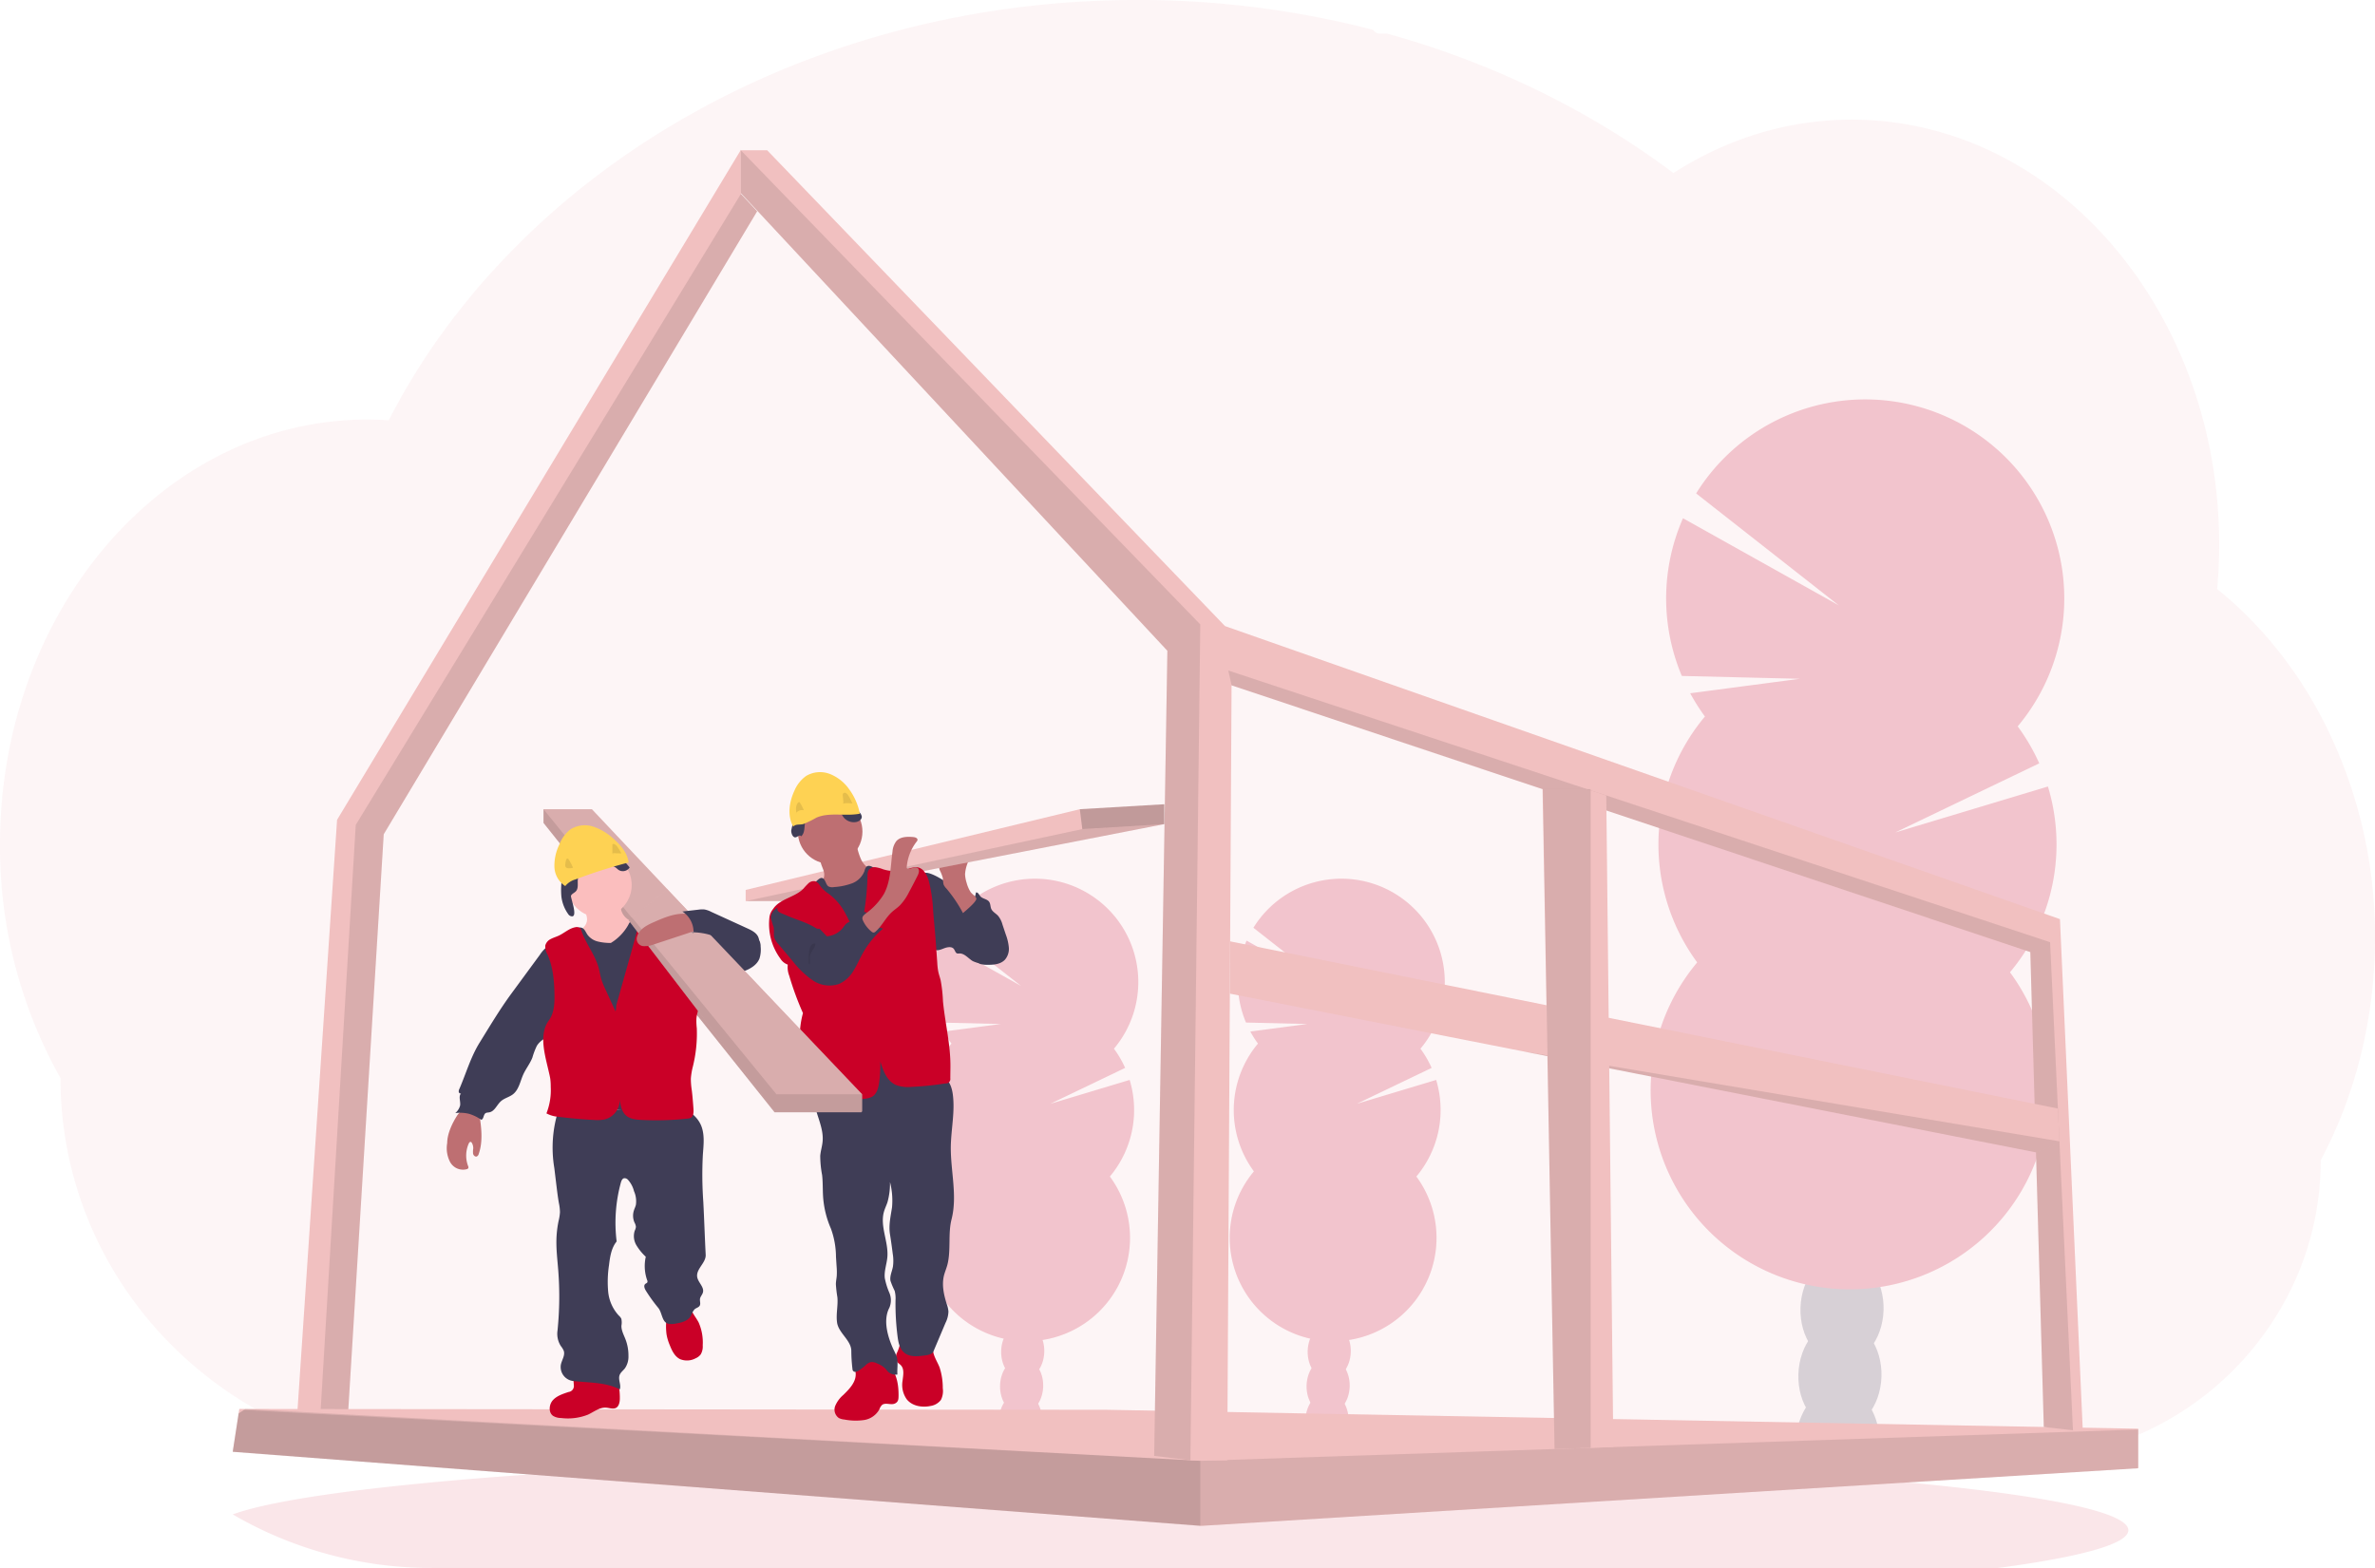 <svg xmlns="http://www.w3.org/2000/svg" width="716" height="472.838" viewBox="0 0 716 472.838"><defs><style>.a,.b,.d{fill:#ca0027;}.a{opacity:0.04;}.b,.g{opacity:0.1;}.c,.i{opacity:0.2;}.e{fill:#3f3d56;}.f{fill:#f1c0c0;}.h{fill:#be6f72;}.j{fill:#fed253;}.k{fill:#fbbebe;}</style></defs><g transform="translate(-7 24.881)"><path class="a" d="M727.07,370.618a146.717,146.717,0,0,1-4.3,35.4q-1.447,5.854-3.362,11.465a135.384,135.384,0,0,1-5.422,13.568q-1.55,3.356-3.276,6.577a88.486,88.486,0,0,1-7.4,35.556,91.663,91.663,0,0,1-44.486,45.835,93.571,93.571,0,0,1-39.714,9.118H147a118.95,118.95,0,0,1-59.829-15.994l-.28-.158q-3.884-2.273-7.574-4.814a118.784,118.784,0,0,1-15.544-12.814,115.671,115.671,0,0,1-17.088-21.173,112.983,112.983,0,0,1-17.38-60.321A142.252,142.252,0,0,1,11.07,342.424c0-32.826,10.675-62.771,28.212-85.439a120.116,120.116,0,0,1,11.982-13.331,111.5,111.5,0,0,1,13.7-11.216,106.614,106.614,0,0,1,12.158-7.295c1.757-.894,3.52-1.739,5.313-2.523,1.574-.7,3.167-1.35,4.778-1.964q2.9-1.1,5.872-2.024t5.866-1.617q4.255-1.039,8.656-1.69c2.432-.359,4.863-.608,7.295-.8,1.933-.146,3.884-.225,5.848-.249h1.064c2.164,0,4.316.085,6.45.231.225-.45.468-.906.693-1.35.851-1.623,1.733-3.24,2.62-4.821a.152.152,0,0,1,0-.043c.152-.28.3-.553.462-.821.717-1.295,1.465-2.577,2.231-3.848.353-.608.7-1.179,1.058-1.751a4.65,4.65,0,0,1,.249-.413q.547-.912,1.112-1.824,2.815-4.5,5.854-8.839l.517-.742c.316-.45.608-.888.961-1.337.839-1.173,1.7-2.353,2.571-3.508.608-.827,1.216-1.647,1.872-2.432q2.371-3.039,4.863-6.079t5.179-6c.243-.274.486-.541.742-.808l2.6-2.833h0c.128-.134.237-.255.359-.377h0c.31-.334.608-.669.942-.991,1.392-1.477,2.821-2.924,4.255-4.365a231.721,231.721,0,0,1,23.282-20.285c.322-.255.65-.5.973-.742,1.544-1.161,3.112-2.31,4.681-3.441a246.388,246.388,0,0,1,27-16.839c.644-.371,1.3-.717,1.964-1.058a257.743,257.743,0,0,1,25.829-11.89c4.808-1.9,9.726-3.69,14.674-5.325,3.295-1.082,6.6-2.109,9.951-3.076q7.854-2.261,15.817-4.055a281.666,281.666,0,0,1,47.562-6.48q7.295-.371,14.754-.383a282.673,282.673,0,0,1,71.123,9,2.565,2.565,0,0,0,2.207,1.149h2.042c.888.243,1.769.486,2.657.742q7.434,2.14,14.656,4.675l1.216.438a261.66,261.66,0,0,1,34.6,15.2,249.661,249.661,0,0,1,28.966,17.9q2.134,1.532,4.207,3.088,2.517-1.611,5.118-3.088a100.68,100.68,0,0,1,21.2-9.039,96.716,96.716,0,0,1,47.562-1.86c20.212,4.286,38.51,14.924,53.288,30.054A124.34,124.34,0,0,1,658.706,176.3c.334.523.669,1.052.991,1.587a133.726,133.726,0,0,1,10.176,20.285c.1.261.207.5.3.76a140.461,140.461,0,0,1,6.261,20.273c.073.353.158.7.231,1.052a145.973,145.973,0,0,1,2.991,20.285,3.932,3.932,0,0,0,.049.748q.383,5.295.389,10.7c0,3.222-.109,6.419-.31,9.593,0,.347-.049.705-.079,1.064-.055.918-.134,1.824-.213,2.748a115.369,115.369,0,0,1,13,12.261q2.656,2.9,5.143,6.018a128.036,128.036,0,0,1,13.252,20.285A142.358,142.358,0,0,1,727.07,370.618Z" transform="translate(-4.07 -112.641)"/><path class="b" d="M707.286,778.945c0,4.152-14.3,8.042-39.264,11.386H195.908a118.953,118.953,0,0,1-59.829-15.994l-.28-.158c7.173-2.614,20.121-5.052,37.744-7.252h0l.79-.1c7.9-.967,16.735-1.884,26.389-2.754a6.013,6.013,0,0,0,.736-.067h0q11.489-1.021,24.443-1.915c.274,0,.541-.049.815-.061q5-.359,10.2-.681h0l1.337-.085c25.258-1.568,53.969-2.821,85.1-3.647h.036q6.541-.182,13.222-.322,7.428-.176,15.039-.31c3.872-.085,7.793-.146,11.726-.207h.091c17.744-.267,36.078-.4,54.826-.4,46.358,0,90.175.845,129,2.365h.109c5.97.231,11.83.486,17.544.748l4.863.231q9.672.462,18.845.991h0C660.575,764.805,707.286,771.45,707.286,778.945Z" transform="translate(-58.642 -342.374)"/><g class="c" transform="translate(377.726 240.11)"><path class="d" d="M682.991,746.173a11.53,11.53,0,0,1-.225,1.951Q676.419,747.116,670,746.3v-.523a10.26,10.26,0,0,1,1.52-5.155,5.655,5.655,0,0,1,10.292.316A10.254,10.254,0,0,1,682.991,746.173Z" transform="translate(-647.168 -582.624)"/><ellipse class="d" cx="8.517" cy="6.504" rx="8.517" ry="6.504" transform="translate(22.902 161.265) rotate(-88.19)"/><ellipse class="d" cx="8.517" cy="6.504" rx="8.517" ry="6.504" transform="translate(23.234 150.858) rotate(-88.19)"/><ellipse class="d" cx="8.517" cy="6.504" rx="8.517" ry="6.504" transform="translate(23.559 140.45) rotate(-88.19)"/><ellipse class="d" cx="8.517" cy="6.504" rx="8.517" ry="6.504" transform="translate(23.885 130.043) rotate(-88.19)"/><path class="d" d="M640.969,532.474a30.188,30.188,0,0,1-2.31-3.647l17.179-2.268-18.492-.444a31.235,31.235,0,0,1,.188-24.7l24.389,13.647-22.34-17.532A31.173,31.173,0,1,1,689.941,534a30.883,30.883,0,0,1,3.374,5.793l-22.547,10.82,23.908-7.191a31.209,31.209,0,0,1-5.97,29.124A31.173,31.173,0,1,1,639.735,571a31.173,31.173,0,0,1,1.216-38.528Z" transform="translate(-632.44 -482.747)"/><path class="b" d="M696,598.8a31,31,0,0,1-7.295,19.051,31.173,31.173,0,1,1-48.972-1.544C635.741,610.883,696.111,595.308,696,598.8Z" transform="translate(-632.44 -528.055)"/></g><g class="c" transform="translate(285.327 240.11)"><path class="d" d="M530.991,746.173a11.536,11.536,0,0,1-.225,1.951Q524.419,747.116,518,746.3v-.523a10.261,10.261,0,0,1,1.52-5.155,5.655,5.655,0,0,1,10.292.316A10.256,10.256,0,0,1,530.991,746.173Z" transform="translate(-495.168 -582.624)"/><ellipse class="d" cx="8.517" cy="6.504" rx="8.517" ry="6.504" transform="translate(22.895 161.268) rotate(-88.19)"/><ellipse class="d" cx="8.517" cy="6.504" rx="8.517" ry="6.504" transform="translate(23.227 150.86) rotate(-88.19)"/><ellipse class="d" cx="8.517" cy="6.504" rx="8.517" ry="6.504" transform="translate(23.552 140.453) rotate(-88.19)"/><ellipse class="d" cx="8.517" cy="6.504" rx="8.517" ry="6.504" transform="translate(23.878 130.045) rotate(-88.19)"/><path class="d" d="M488.969,532.474a30.187,30.187,0,0,1-2.31-3.647l17.179-2.268-18.492-.444a31.233,31.233,0,0,1,.188-24.7l24.389,13.647-22.34-17.532A31.173,31.173,0,1,1,537.941,534a30.872,30.872,0,0,1,3.374,5.793l-22.547,10.82,23.908-7.191a31.209,31.209,0,0,1-5.97,29.124A31.173,31.173,0,1,1,487.735,571a31.173,31.173,0,0,1,1.216-38.528Z" transform="translate(-480.44 -482.747)"/><path class="b" d="M544,598.8a31,31,0,0,1-7.295,19.051,31.173,31.173,0,1,1-48.972-1.544C483.741,610.883,544.111,595.308,544,598.8Z" transform="translate(-480.44 -528.055)"/></g><g class="c" transform="translate(504.621 95.564)"><path class="e" d="M938.407,751.889a22.673,22.673,0,0,1-.444,3.7q-12.218-1.951-24.614-3.489v-1a19.756,19.756,0,0,1,2.93-9.927c2.432-3.811,6.079-6.2,10.109-6.079s7.538,2.742,9.726,6.687a19.774,19.774,0,0,1,2.292,10.115Z" transform="translate(-869.482 -437.144)"/><ellipse class="e" cx="16.401" cy="12.529" rx="16.401" ry="12.529" transform="translate(44.026 310.336) rotate(-88.19)"/><ellipse class="e" cx="16.401" cy="12.529" rx="16.401" ry="12.529" transform="translate(44.658 290.299) rotate(-88.19)"/><ellipse class="e" cx="16.401" cy="12.529" rx="16.401" ry="12.529" transform="translate(45.296 270.263) rotate(-88.19)"/><ellipse class="e" cx="16.401" cy="12.529" rx="16.401" ry="12.529" transform="translate(45.226 249.36) rotate(-88.282)"/><path class="d" d="M857.559,340.59a60.336,60.336,0,0,1-4.444-7.009l33.069-4.365-35.592-.857a60.121,60.121,0,0,1,.353-47.562l46.96,26.267-43-33.75a60.011,60.011,0,1,1,96.941,70.248,60.006,60.006,0,0,1,6.5,11.155l-43.409,20.845,46.024-13.86a60.029,60.029,0,0,1-11.447,56.017,60.011,60.011,0,1,1-94.284-2.973,60.029,60.029,0,0,1,2.334-74.163Z" transform="translate(-841.186 -244.965)"/><path class="b" d="M963.53,468.2a59.779,59.779,0,0,1-13.982,36.68,60.011,60.011,0,1,1-94.284-2.973C847.52,491.448,963.743,461.472,963.53,468.2Z" transform="translate(-841.202 -332.116)"/></g><path class="f" d="M157.82,424.464l6.377-.018h8.991L184.555,239.78,297.131,51.923l-4.894-5.252V33.37L170.488,235.427Z" transform="translate(-61.87 -13.084)"/><path class="g" d="M169.43,433.025h8.31l11.368-184.666L301.683,60.5,296.79,55.25,180.67,245.545Z" transform="translate(-66.423 -21.664)"/><path class="f" d="M126.91,670.932l291.7,22.322.249.018,282.3-17.361.213-.012V663.977L390.31,658.269l-259.515-.249h-1.9l-.207,1.337Z" transform="translate(-49.75 -258.014)"/><path class="g" d="M126.91,670.932l291.7,22.322.249.018,282.3-17.361.213-.231V664.227h-.249l-282.512,9.434L130.794,658.02h-.043l-.511.334-1.55,1Z" transform="translate(-49.75 -258.014)"/><path class="g" d="M126.91,671.147l291.7,22.322V673.877L130.241,658.57l-1.55,1Z" transform="translate(-49.75 -258.23)"/><path class="f" d="M378.88,46.512,507.48,184.54,503.5,427.332l10.924,1.319.182.024h10.924l1.307-233.71,240.8,80.436,4.061,143.22,8.79.985,2.979.334-6.893-154.472L524.853,177.093,386.825,33.6H378.88Z" transform="translate(-148.55 -13.175)"/><path class="g" d="M620.65,291.7l.991,4.468,240.8,80.436,4.061,143.219,8.79.985L868.4,373.626Z" transform="translate(-243.349 -114.377)"/><path class="g" d="M378.88,46.512,507.48,184.54,503.5,427.332l10.924,1.319,2.979-252.057L378.88,33.6Z" transform="translate(-148.55 -13.175)"/><path class="f" d="M621.42,441.819l88.321,17.392.03.006,154.69,30.474,7.082-2.839-.024-.5-.462-9.878L621.511,426.05Z" transform="translate(-243.651 -167.057)"/><path class="g" d="M766.76,480.61l154.69,30.474,7.082-2.839-.024-.5Z" transform="translate(-300.64 -188.45)"/><path class="f" d="M776.49,350.56l2.389,131.512,1.234,67.47,10.875-.365,6.845-.231-2.128-196.483-4.717-1.568-1.034-.334Z" transform="translate(-304.455 -137.457)"/><path class="g" d="M776.65,350.51v.03l2.292,131.511,1.234,67.47,10.875-.365V350.51Z" transform="translate(-304.518 -137.437)"/><path class="e" d="M495.787,488.17a13.861,13.861,0,0,1,1.824,1.185,12.065,12.065,0,0,1,1.824,2c2.608,3.374,5.015,7.295,4.76,11.55a4.7,4.7,0,0,1-1.356,3.343c-1.076.918-2.62.96-4.03.96a8.581,8.581,0,0,1-4.468-.79c-1.325-.79-2.432-2.328-4-2.292a2.05,2.05,0,0,1-.669,0c-.541-.176-.65-.888-1-1.337-.608-.809-1.891-.608-2.845-.255s-2.012.881-2.954.474a3.07,3.07,0,0,1-1.283-1.283c-2.255-3.647-2.736-8.03-3.161-12.267-.261-2.577-2.255-11.368,3.246-9.368,2.432.875,4.705,2.626,6.918,3.909Z" transform="translate(-194.102 -241.481)"/><path class="e" d="M497.688,492.864a2.711,2.711,0,0,0,3.337-.134,5.028,5.028,0,0,0,1.623-3.149c.608-.188.918.608,1.307,1.094.681.827,2.067.815,2.687,1.7.432.608.334,1.453.638,2.14.4.888,1.374,1.349,2.043,2.067a7.039,7.039,0,0,1,1.337,2.669l1,2.991a14.773,14.773,0,0,1,.912,3.872,5.014,5.014,0,0,1-1.155,3.7c-1.337,1.441-3.532,1.593-5.471,1.55a7.039,7.039,0,0,1-1.921-.225,5.452,5.452,0,0,1-3.277-4.012,50.647,50.647,0,0,1-.675-5.362,21.014,21.014,0,0,0-1.52-5.094c-.535-1.264-2.006-3.149-1.982-4.492C497.007,492.177,497.324,492.579,497.688,492.864Z" transform="translate(-201.438 -245.306)"/><path class="h" d="M496.651,479.816a10.037,10.037,0,0,1-.492-2.669,11.617,11.617,0,0,1,1.672-5.167l-6.948.942a3.077,3.077,0,0,0-2.249.985,2.431,2.431,0,0,0,0,2.243,11.465,11.465,0,0,1,.827,2.17,10.842,10.842,0,0,0,.225,1.951,4.136,4.136,0,0,0,.894,1.258,42.145,42.145,0,0,1,4.96,7.368c-.042-.073,4.188-3.349,4.018-4.419-.1-.608-1.319-1.337-1.708-1.921A9.779,9.779,0,0,1,496.651,479.816Z" transform="translate(-198.219 -238.415)"/><path class="f" d="M507.5,358.04v5.988l-102.533,20-5.319,3.222H381.3v-3.374l100.74-24.34Z" transform="translate(-149.498 -140.39)"/><path class="g" d="M507.5,367.89l-102.533,20-5.319,3.222H381.3l101.488-21.72Z" transform="translate(-149.498 -144.252)"/><path class="d" d="M453.565,723.558A7.945,7.945,0,0,0,443.9,721.5a2.546,2.546,0,0,0-.887.693c-.608.851-.219,2.024-.164,3.076.14,2.565-1.9,4.65-3.739,6.444a8.838,8.838,0,0,0-2.432,3.295,3.087,3.087,0,0,0,1.076,3.647,4.479,4.479,0,0,0,1.666.462,17.978,17.978,0,0,0,5.9.164A6.389,6.389,0,0,0,450,736.026a3.434,3.434,0,0,1,.784-1.295c1.07-.845,2.711.146,3.927-.456,1-.5,1.046-1.283,1.058-2.316C455.8,729.1,455.377,725.868,453.565,723.558Z" transform="translate(-177.88 -335.929)"/><path class="d" d="M480.091,720.556a20.014,20.014,0,0,1,.948,6.219,6,6,0,0,1-.565,3.544,4.843,4.843,0,0,1-3.167,1.824c-2.535.523-5.471.03-7.106-1.982a7.5,7.5,0,0,1-1.283-5.641c.195-1.635.608-3.55-.565-4.711-.3-.31-.7-.529-.979-.863a2.9,2.9,0,0,1-.182-2.772,12.038,12.038,0,0,0,.954-2.742c.049-.45,8.231.316,8.985.687,1.027.5.869,1.35,1.179,2.371C478.742,717.911,479.569,719.194,480.091,720.556Z" transform="translate(-189.817 -333.036)"/><path class="e" d="M465.6,580.368c1.6,1.039,2.225,3.082,2.474,4.979.687,5.2-.517,10.45-.608,15.7-.085,7.349,2.042,14.833.225,21.951-1.088,4.255-.164,9.118-1.185,13.416-.3,1.277-.863,2.48-1.155,3.757-.608,2.766.03,5.659.887,8.365a8.639,8.639,0,0,1,.517,2.267,8.158,8.158,0,0,1-.888,3.429l-3.647,8.626c-.407.966-2.012,1.125-3.039,1.252-1.933.231-4.091.4-5.629-.8s-1.909-3.2-2.146-5.076a77.8,77.8,0,0,1-.608-10.839,8.933,8.933,0,0,0-.249-2.814,24.683,24.683,0,0,1-1.27-3.039c-.255-1.423.468-2.821.736-4.255a12.819,12.819,0,0,0-.061-3.945c-.237-1.945-.511-3.891-.821-5.824-.438-2.7.188-5.374.608-8.085a22.292,22.292,0,0,0-.608-7.672,21.147,21.147,0,0,1-.76,6.079c-.322.966-.784,1.89-1.064,2.875-1.246,4.419,1.41,9.058,1.033,13.635-.176,2.14-1.015,4.255-.778,6.365a21.474,21.474,0,0,0,1.374,4.431,5.744,5.744,0,0,1,0,4.529c-1.976,3.732-.5,8.808,1.271,12.638a17.059,17.059,0,0,1,.936,2.1c.523,1.726.085,3.58.225,5.38a3.392,3.392,0,0,1-2.851-.857c-.267-.28-.486-.608-.748-.9a7.422,7.422,0,0,0-2.541-1.587,3.337,3.337,0,0,0-1.824-.419,3.648,3.648,0,0,0-1.732,1.076,16.978,16.978,0,0,1-1.909,1.453,2.261,2.261,0,0,1-.973.432.857.857,0,0,1-.894-.456,1.078,1.078,0,0,1-.067-.316,48.116,48.116,0,0,1-.359-5.532c0-3.179-3.805-5.368-4.286-8.511-.383-2.535.328-5.118.091-7.672a37.326,37.326,0,0,1-.456-3.915c0-.851.194-1.684.261-2.529a18.913,18.913,0,0,0-.043-2.815l-.188-2.936a25.371,25.371,0,0,0-1.526-8.51,28.918,28.918,0,0,1-2.371-9.775c-.122-2.128-.043-4.255-.286-6.389a31.458,31.458,0,0,1-.565-5.775c.116-1.5.608-2.942.723-4.438.237-2.875-.857-5.672-1.714-8.425s-1.489-5.805-.365-8.462a2.778,2.778,0,0,1,.778-1.131,3.392,3.392,0,0,1,1.435-.535,111.316,111.316,0,0,1,31.744-2.024A10.543,10.543,0,0,1,465.6,580.368Z" transform="translate(-173.824 -280.178)"/><ellipse class="h" cx="9.738" cy="9.738" rx="9.738" ry="9.738" transform="translate(247.528 216.149)"/><path class="h" d="M428.757,473.2a3.478,3.478,0,0,1,0,1.7,3.843,3.843,0,0,1-.638,1.07A27.473,27.473,0,0,1,425,479.362a5.648,5.648,0,0,0,2.912,2.875,16.9,16.9,0,0,0,4.018,1.149,4.212,4.212,0,0,0,3.939-.681l5.41-3.24a10.805,10.805,0,0,0,2.249-1.623,5.538,5.538,0,0,0,1.568-3.805,1.046,1.046,0,0,0-.194-.717,1.277,1.277,0,0,0-.742-.31,6.592,6.592,0,0,1-4.255-3.714,19.671,19.671,0,0,1-1.477-5.635l-5.769,3.039c-.857.456-1.708.912-2.6,1.307-.565.255-1.708.468-2.109.985C427.188,469.946,428.556,472.055,428.757,473.2Z" transform="translate(-173.375 -235.153)"/><path class="e" d="M423.755,482.578a6.415,6.415,0,0,0-1.866,2.523,6.575,6.575,0,0,0,.34,3.7,110.441,110.441,0,0,1,3.647,15.678c.511,3.647.7,7.349.948,11.039.511,7.526,1.252,19.526,2.243,27,3.647.164,7.2-.9,10.821-1.289,6.76-.717,13.72.924,20.34-.608-1.6-6.34-3.21-17.167-4.814-23.5a44.852,44.852,0,0,1-1.471-7.629c-.14-1.854-.055-3.714-.03-5.58.055-3.647-.146-7.295-.346-10.942a69.418,69.418,0,0,0-1.471-12.675,2.359,2.359,0,0,0-.705-1.392,2.856,2.856,0,0,0-2.121-.188,9.228,9.228,0,0,1-6.31-1.5c-.8-.547-1.878-1.216-2.626-.608a2.614,2.614,0,0,0-.608,1.295,6.474,6.474,0,0,1-3.805,3.751,19.047,19.047,0,0,1-5.386,1.106,2.645,2.645,0,0,1-1.672-.188c-.863-.529-.924-2.432-2.012-2.559C425.895,479.909,424.4,481.964,423.755,482.578Z" transform="translate(-172.094 -240.138)"/><path class="d" d="M431.179,497.683c-2.243-2.146-3.228-5.258-4.863-7.9a17.593,17.593,0,0,0-4.2-4.62,12.528,12.528,0,0,1-2.286-1.939c-.577-.711-1.015-1.66-1.89-1.933a2.286,2.286,0,0,0-2.049.565,20.15,20.15,0,0,0-1.52,1.617c-2.577,2.669-7.106,3.039-9.149,6.128a5.021,5.021,0,0,0-1.088,2.28,17.666,17.666,0,0,0,3.246,12.7,4.316,4.316,0,0,0,2.249,1.824,7.038,7.038,0,0,0,.438,3.343,89.4,89.4,0,0,0,4.14,11.276,27.266,27.266,0,0,0-.815,4.371c-.426,3.714-.03,7.483-.432,11.2-.328,3.039-1.216,6-1.246,9.045,0,.486.043,1.064.462,1.313a1.4,1.4,0,0,0,.723.152l7.477.225a60.7,60.7,0,0,0,13-.547,5.41,5.41,0,0,0,1.635-.517c1.447-.808,1.927-2.632,2.158-4.255a37.092,37.092,0,0,0,.359-6.359c.906,2.863,1.982,5.824,4.717,7.064a10.583,10.583,0,0,0,4.687.565,88.214,88.214,0,0,0,10.207-1.052,1.343,1.343,0,0,0,1.489-1.562l.037-3.319c.073-6.742-1.6-13.185-2.249-19.9a43.258,43.258,0,0,0-.705-6.328c-.213-.869-.523-1.72-.711-2.6a18.552,18.552,0,0,1-.3-2.6l-.474-6.687c-.225-3.094-.547-6.079-.784-9.167a44.371,44.371,0,0,0-1.3-8.912c-.529-1.824-1.629-3.891-3.532-4.115a7.279,7.279,0,0,0-2.967.638,11.987,11.987,0,0,1-7.295-.03,10.27,10.27,0,0,0-2.273-.608,2.231,2.231,0,0,0-2.079.863,3.118,3.118,0,0,0-.322,1.532A81.087,81.087,0,0,1,431.179,497.683Z" transform="translate(-165.135 -240.398)"/><path class="e" d="M421.747,505.536c-2.8-2.954-5.678-5.963-9.289-7.842a7.418,7.418,0,0,0-4.614-1.021,3.454,3.454,0,0,0-2.967,3.246,21,21,0,0,0,.839,2.839c.219,1.094-.1,2.261.243,3.319a5.618,5.618,0,0,0,1.216,1.866l4.3,5.1a27.7,27.7,0,0,0,5.994,5.757,9.01,9.01,0,0,0,7.963,1.113,9.788,9.788,0,0,0,4.365-4.006c1.07-1.7,1.824-3.562,2.827-5.319a26.413,26.413,0,0,1,6.079-7.374c-1.264-.328-2.851-.79-3.647-1.824a6.024,6.024,0,0,1-.578-1.046l-.985-2.128a2.432,2.432,0,0,0-1.824.687,15.289,15.289,0,0,1-1.356,1.38c-.857.644-2.018.821-2.8,1.556a7.406,7.406,0,0,0-.815,1.021,6.82,6.82,0,0,1-4.96,2.675Z" transform="translate(-165.484 -248.069)"/><path class="h" d="M456.727,479.243c2.109-3.848,2.012-8.462,2.614-12.808a5.847,5.847,0,0,1,1.161-3.179c1.216-1.374,3.362-1.392,5.2-1.216.541.061,1.216.316,1.185.857a1.094,1.094,0,0,1-.274.517,14.463,14.463,0,0,0-3,7.975c.954.663,2.432-.7,3.35,0,.608.511.328,1.52-.036,2.249q-1.271,2.535-2.62,5.033a16.166,16.166,0,0,1-2.778,4.006c-.772.742-1.678,1.325-2.462,2.055-1.824,1.708-2.924,4.122-4.808,5.787a.985.985,0,0,1-.608.31,1.021,1.021,0,0,1-.638-.286,9.216,9.216,0,0,1-2.3-2.778c-.717-1.325-.608-1.714.523-2.65A20.092,20.092,0,0,0,456.727,479.243Z" transform="translate(-183.278 -234.487)"/><path class="d" d="M419.477,501.756c.365.225.815.48,1.216.292a1.264,1.264,0,0,0,.407-.4,14.307,14.307,0,0,0,1.726-3,1.156,1.156,0,0,0,.128-.486c0-.389-.347-.675-.669-.9a24.782,24.782,0,0,0-5.526-2.626,11.4,11.4,0,0,0-4.985-.985,4.754,4.754,0,0,0-3.325,1.69c-1.216,1.562.821,2.036,2.1,2.6C413.5,499.288,416.7,500.066,419.477,501.756Z" transform="translate(-166.739 -246.903)"/><path class="g" d="M423.674,520.443a.894.894,0,0,0,.255.766c.176-.863-.055-1.775.128-2.644.267-1.307,1.538-2.292,1.647-3.6C423.376,514.5,423.692,519.032,423.674,520.443Z" transform="translate(-172.851 -255.255)"/><path class="i" d="M572.484,358.04v5.988l-24.717,1.5-.748-5.994Z" transform="translate(-214.478 -140.39)"/><path class="e" d="M417.944,452.453c1.544-1.258.65-3.9,1.7-5.587a5.428,5.428,0,0,1,2.644-1.824,12.033,12.033,0,0,1,3.86-1.07,4.48,4.48,0,0,1,3.647,1.343c.4.45.663,1,1.033,1.465a3.951,3.951,0,0,0,3.83,1.325c.808-.182,1.647-.8,1.593-1.623a2.291,2.291,0,0,0-.729-1.3l-1.739-1.927c-1.976-2.188-4.17-4.511-7.07-5.058a12.128,12.128,0,0,0-6.03.809c-.784.261-1.666.65-1.884,1.447-.146.547.073,1.143-.055,1.7-.249,1.1-1.66,1.471-2.316,2.4s-.456,2.018-.644,3.04a26.58,26.58,0,0,0-.8,3.076c-.043.638.28,1.824,1,2.055S417.5,451.693,417.944,452.453Z" transform="translate(-169.444 -225.119)"/><path class="j" d="M435.324,442.389A18.238,18.238,0,0,0,432.09,435a12.954,12.954,0,0,0-5.757-4.571,8.243,8.243,0,0,0-7.167.565,10.408,10.408,0,0,0-3.581,4.517c-1.574,3.392-2.158,7.538-.328,10.8.729-.888,1.982-.486,3.088-.809a32.177,32.177,0,0,0,3.878-1.9C426.206,441.842,431.069,443.264,435.324,442.389Z" transform="translate(-169.11 -221.9)"/><path class="g" d="M417.41,448.039c-.14-1.094-.231-2.365.547-3.143a.4.4,0,0,1,.322-.146.419.419,0,0,1,.249.219,13.612,13.612,0,0,1,1.143,2.237,2.322,2.322,0,0,0-2.432.942" transform="translate(-170.332 -227.738)"/><path class="g" d="M440.706,443.131l-.219-2.17a.991.991,0,0,1,.043-.535.687.687,0,0,1,.887-.243,1.824,1.824,0,0,1,.711.711,12.763,12.763,0,0,1,1.252,2.474,7.357,7.357,0,0,0-2.96.037" transform="translate(-179.421 -225.918)"/><path class="g" d="M421.838,502.21v4.96l-4.188.28H395.62v-5.24Z" transform="translate(-155.113 -196.92)"/><path class="f" d="M376.911,446.652v5.24H350.692L281.04,364.642V360.52h14.6Z" transform="translate(-110.186 -141.362)"/><path class="g" d="M376.911,446.652v5.24H350.692L281.04,364.642V360.52h14.6Z" transform="translate(-110.186 -141.362)"/><path class="g" d="M376.911,446.652v5.24H350.692L281.04,364.642V360.52l70.029,86.132Z" transform="translate(-110.186 -141.362)"/><path class="d" d="M302.466,731.177a1.824,1.824,0,0,1-1.593,2.146c-1.69.571-3.483,1.137-4.681,2.432s-1.435,3.7,0,4.748a4.614,4.614,0,0,0,2.432.663,16.476,16.476,0,0,0,8.121-1.015c1.787-.827,3.471-2.237,5.435-2.109,1.015.061,2.1.535,3,.073s1.161-1.751,1.167-2.827a20.928,20.928,0,0,0-1-6.62c-.091-.292-3.957-.517-4.419-.608l-4.687-.608c-.888-.115-2.8-.784-3.5-.043S302.466,730.3,302.466,731.177Z" transform="translate(-122.481 -338.435)"/><path class="d" d="M353.055,703.047a14.682,14.682,0,0,0,.96,3.185c.65,1.654,1.483,3.41,3.076,4.213a5.49,5.49,0,0,0,4.693-.225,3.865,3.865,0,0,0,1.562-1.185,4.706,4.706,0,0,0,.608-2.729,14.911,14.911,0,0,0-1.216-6.875c-.924-1.824-2.535-3.392-2.559-5.41l-5.538,1.07a1.581,1.581,0,0,0-.815.322,1.4,1.4,0,0,0-.353.662A18.1,18.1,0,0,0,353.055,703.047Z" transform="translate(-145.101 -325.479)"/><path class="h" d="M244.3,607.394a9.048,9.048,0,0,0,.888,5.744,4.446,4.446,0,0,0,5.033,2.134.735.735,0,0,0,.456-.346.857.857,0,0,0-.079-.608,8.973,8.973,0,0,1,.188-6.76c.122-.28.383-.608.669-.5a.609.609,0,0,1,.274.28,3.18,3.18,0,0,1,.426,1.678,6.239,6.239,0,0,0-.049,1.611c.116.523.675,1.015,1.161.79a1.216,1.216,0,0,0,.553-.784c1.356-3.921.742-8.207.122-12.31a.644.644,0,0,0-.723-.675c-2.869-.286-4.438-.973-6.079,1.7C245.732,601.6,244.3,604.689,244.3,607.394Z" transform="translate(-102.482 -287.576)"/><path class="e" d="M298.413,596.334a37.279,37.279,0,0,0-1.252,17.519l.638,5.264c.219,1.775.432,3.544.742,5.3a14.072,14.072,0,0,1,.322,2.754,14.754,14.754,0,0,1-.432,2.705,31.612,31.612,0,0,0-.638,5.653c-.067,3.039.31,6.079.547,9.118a101.554,101.554,0,0,1-.213,18.188,6.821,6.821,0,0,0,1,4.687,6.031,6.031,0,0,1,.881,1.447c.456,1.392-.608,2.784-.881,4.213a4.256,4.256,0,0,0,3.538,4.863c4.863.577,9.86.316,14.243,2.541.462-1.349-.547-2.881-.085-4.255.292-.851,1.094-1.4,1.641-2.122a6.176,6.176,0,0,0,1.046-3.708,13.55,13.55,0,0,0-.9-5.027c-.517-1.337-1.258-2.656-1.216-4.091a5.17,5.17,0,0,0-.036-2.1,3.276,3.276,0,0,0-.784-.979,12.358,12.358,0,0,1-3.179-7.2,33.183,33.183,0,0,1,.255-7.988c.3-2.517.7-5.173,2.3-7.137a45.792,45.792,0,0,1,1.283-17.781c.158-.535.407-1.155.954-1.283a1.362,1.362,0,0,1,1.167.462,7.97,7.97,0,0,1,1.824,3.429,7.476,7.476,0,0,1,.571,4.152c-.146.608-.438,1.143-.608,1.726a5.119,5.119,0,0,0,.182,3.568,3.428,3.428,0,0,1,.438,1.343,3.719,3.719,0,0,1-.365,1.167,5.374,5.374,0,0,0,.5,4.347,15.747,15.747,0,0,0,2.839,3.483,12.766,12.766,0,0,0,.4,7.027.887.887,0,0,1,.079.675c-.109.231-.389.316-.608.48-.608.5-.231,1.441.176,2.091a47.955,47.955,0,0,0,3.69,5.118c1.216,1.453,1.106,4.255,2.918,4.778a5.471,5.471,0,0,0,2.31,0c1.787-.274,3.781-.79,4.656-2.371a6.381,6.381,0,0,1,1.064-1.927c.559-.486,1.283-.571,1.593-1.155s-.036-1.349.067-2.024.693-1.216.881-1.927c.45-1.641-1.465-2.991-1.726-4.669-.377-2.432,2.687-4.255,2.559-6.687-.267-5.282-.438-10.589-.711-15.872a114.444,114.444,0,0,1-.146-14.219c.213-2.948.608-6.036-.474-8.778-1.556-3.866-5.848-6.036-10-6.45s-8.292.571-12.407,1.216a78.426,78.426,0,0,1-20.638.431Z" transform="translate(-123.048 -286.491)"/><ellipse class="k" cx="9.738" cy="9.738" rx="9.738" ry="9.738" transform="translate(177.967 232.264)"/><path class="k" d="M310.717,500.918a4.152,4.152,0,0,1-3.97,2.511c-.353,1.459.492,2.93,1.459,4.079a17.313,17.313,0,0,0,16.571,5.684,8.176,8.176,0,0,0,3.264-1.362,7.24,7.24,0,0,0,2.492-4.316,21.457,21.457,0,0,0,.237-5.076,1.313,1.313,0,0,0-.267-.936,1.337,1.337,0,0,0-.851-.28c-2.055-.182-4.2-.261-6.006-1.27s-3.088-3.289-2.219-5.161c-.14.292-3.69.432-4.158.492-1.465.207-2.93.438-4.389.705a7.987,7.987,0,0,0-2.061.389c-.881.456-.553.231-.347,1.058C310.784,498.7,311.24,499.6,310.717,500.918Z" transform="translate(-126.975 -247.359)"/><path class="e" d="M295.277,510.038a16.128,16.128,0,0,1-3.9-.432,5.471,5.471,0,0,1-3.2-2.134c-.45-.681-.742-1.538-1.459-1.921-1.173-.608-2.511.419-3.447,1.362a12.523,12.523,0,0,1-2.93,2.359c-1.3.687-2.821.93-4.049,1.738a10.178,10.178,0,0,0-2.432,2.626l-8.614,11.732c-3.459,4.717-6.468,9.781-9.55,14.76-2.669,4.31-4.067,9.27-6.079,13.921a1.556,1.556,0,0,0-.188.936c.073.316.456.571.723.389-.906.9-.109,2.432-.322,3.7a4.534,4.534,0,0,1-1.447,2.267,11.431,11.431,0,0,1,4.012.188,12.3,12.3,0,0,1,3.793,1.824c.736-.115.669-1.422,1.216-1.909.328-.286.815-.249,1.246-.334,1.623-.316,2.267-2.268,3.514-3.368,1.04-.918,2.511-1.216,3.611-2.079,1.787-1.4,2.17-3.9,3.106-5.976.8-1.757,2.049-3.289,2.748-5.088a21.92,21.92,0,0,1,1.325-3.508c1.039-1.739,3-2.663,4.863-3.5a8.054,8.054,0,0,1,3.7-.991c-.067,2.827-.426,5.611.188,8.371.213.973.511,1.921.766,2.888a54.368,54.368,0,0,1,1.489,13.374,40.692,40.692,0,0,1,8.511-1.021c2.255-.067,4.5.225,6.76.182,2.675-.049,5.319-.565,7.994-.748a14.932,14.932,0,0,1,7.836,1.216,74.43,74.43,0,0,1,.322-11.55l.644-6.042a37.126,37.126,0,0,1,.809-5.216c.353-1.386.863-2.723,1.252-4.1,1.368-4.863,1.118-10.055.857-15.118a19.054,19.054,0,0,0-2.316-7.477,20.235,20.235,0,0,0-1.459-2.48,14.364,14.364,0,0,0-12.559-5.9,2.537,2.537,0,0,0-.9.195,3,3,0,0,0-1.149,1.368A14.894,14.894,0,0,1,295.277,510.038Z" transform="translate(-104.125 -250.559)"/><path class="e" d="M303.837,481.508c.274-.608,1.009-.833,1.459-1.319.863-.924.474-2.4.608-3.647a5.239,5.239,0,0,1,3.465-4,11.2,11.2,0,0,1,5.471-.347,5.3,5.3,0,0,1,2.468.821c.316.231.608.529.906.742a2.431,2.431,0,0,0,3.307-.772c-2.152-2.59-4.535-5.325-7.805-6.121a16.008,16.008,0,0,0-3.41-.322,11.074,11.074,0,0,0-4.474.523A7.458,7.458,0,0,0,301.9,471.6a22.048,22.048,0,0,0-.954,6.079,22.893,22.893,0,0,0,0,4.134,11.429,11.429,0,0,0,2.03,5.21,1.575,1.575,0,0,0,.608.565C306.36,488.8,303.612,482.013,303.837,481.508Z" transform="translate(-124.697 -236.278)"/><path class="j" d="M319.9,467.456c-.334-2.863-2.377-5.228-4.547-7.131a16.766,16.766,0,0,0-6.109-3.678,8.164,8.164,0,0,0-6.894.839,10.591,10.591,0,0,0-3.355,4.614,14.523,14.523,0,0,0-1.465,6.687,7.209,7.209,0,0,0,3.264,5.787,6.139,6.139,0,0,1,3.161-2.036,154.762,154.762,0,0,1,15.945-5.082Z" transform="translate(-123.391 -232.25)"/><path class="g" d="M303.574,472.72c.195,0,.322.2.419.365a15.409,15.409,0,0,1,1.271,2.432c-.711.152-1.933.322-2.286-.3C302.789,474.9,303.014,472.689,303.574,472.72Z" transform="translate(-125.504 -238.705)"/><path class="g" d="M326.586,468.524c-.146.14-.316-.146-.316-.353v-2.359a.347.347,0,0,1,.043-.189.286.286,0,0,1,.2-.1c.492-.055.9.365,1.216.766a12.839,12.839,0,0,1,1.246,2.073l-2.571-.079" transform="translate(-134.662 -235.883)"/><path class="e" d="M367.018,524.631a15.9,15.9,0,0,1,1.787-1.465c1.684-1.125,3.72-1.568,5.611-2.286s3.812-1.878,4.547-3.763a8.935,8.935,0,0,0,.353-3.647,3.646,3.646,0,0,0-.267-1.5,2.985,2.985,0,0,0-.96-1.046c-2.565-1.9-6.006-2.049-9.191-1.854a57.613,57.613,0,0,0-20.31,5.07,1.764,1.764,0,0,0-.851.608,1.739,1.739,0,0,0-.164.845,13.981,13.981,0,0,0,.687,5.295c.839,2.164,2.565,3.909,3.289,6.115.328.991.438,2.042.723,3.039a4.256,4.256,0,0,0,1.708,2.541c2.4,1.435,4.669-.492,6.334-1.988Z" transform="translate(-143.004 -252.933)"/><path class="d" d="M313.8,529.842l-3.082-6.723a23.521,23.521,0,0,1-1.167-2.875c-.353-1.173-.523-2.389-.851-3.568-1.082-3.927-3.812-7.2-5.143-11.046a2.1,2.1,0,0,0-.5-.93,1.623,1.623,0,0,0-1.356-.243c-1.86.322-3.313,1.738-5.015,2.541-.79.365-1.641.608-2.432,1.027a3.039,3.039,0,0,0-1.629,1.939,4.741,4.741,0,0,0,.663,2.73c1.654,3.732,2.03,7.9,2.1,11.988.055,2.748-.085,5.7-1.708,7.9-3.118,4.255-1.125,10.5.043,15.653.14.608.3,1.264.4,1.909a17.549,17.549,0,0,1,.14,2.431,19.031,19.031,0,0,1-1.295,8.018,8.976,8.976,0,0,0,3.647,1.034q5.295.675,10.632.948a11.589,11.589,0,0,0,3.337-.17,6.079,6.079,0,0,0,4.492-5.957c.195,1.684.553,3.514,1.775,4.681s3,1.343,4.663,1.435a86.682,86.682,0,0,0,14.042-.4,2.431,2.431,0,0,0,.863-.2c.9-.45.948-1.69.875-2.687-.134-1.866-.274-3.732-.5-5.587a22.869,22.869,0,0,1-.292-3.574,20.563,20.563,0,0,1,.608-3.647,41.364,41.364,0,0,0,1.185-11.55,19.5,19.5,0,0,1-.116-2.851c.158-2.146,1.289-4.188,1.076-6.322-.608-6.273-1.1-12.711-2.851-18.766a4.863,4.863,0,0,0-1.66-2.863c-1.216-.815-2.924-.389-4.316-.906a10.8,10.8,0,0,1-1.854-1.1,8.511,8.511,0,0,0-4.188-1.289,3.555,3.555,0,0,0-3.04,1.106,4.414,4.414,0,0,0-.608,1.659c-.881,3.708-1.915,7.374-2.948,11.039l-.991,3.514-2.656,9.434C313.89,528.583,314.066,528.894,313.8,529.842Z" transform="translate(-121.231 -249.725)"/><path class="f" d="M334.845,400.25l58.8,61.792v5.24H367.428L323.24,409.612" transform="translate(-126.733 -156.941)"/><path class="g" d="M334.845,400.25l58.8,61.792v5.24H367.428L323.24,409.612" transform="translate(-126.733 -156.941)"/><path class="g" d="M324.176,414.31l.188.067,43.44,53.178h25.842v5.24H367.428L323.24,415.125Z" transform="translate(-126.733 -162.454)"/><path class="h" d="M343.613,502.571c-2.128.93-4.492,2.122-5.131,4.359a2.182,2.182,0,0,0,2.152,2.924,7.294,7.294,0,0,0,2.924-.535l12.553-4.146c.34-.109.729-.274.815-.608a1.046,1.046,0,0,0-.122-.608c-.389-.948-.772-2.887-1.587-3.55-.669-.535-1.994-.346-2.8-.334C349.3,500.1,346.379,501.356,343.613,502.571Z" transform="translate(-139.404 -249.414)"/><path class="e" d="M363.681,504.848a20.19,20.19,0,0,1,6.231.967,11.1,11.1,0,0,1,5.161,3.526,3.866,3.866,0,0,1,.815,1.593c.122.608,2.1.973,1.666,1.386,1.331-.213,1.015.413,2.365.4a4.468,4.468,0,0,0,3.617-1.435,4.7,4.7,0,0,0,.711-2.973,5.064,5.064,0,0,0-.4-2.1c-.608-1.277-2.006-1.963-3.295-2.553l-10.857-4.967a7.209,7.209,0,0,0-2.006-.711,7.5,7.5,0,0,0-1.769.043l-4.918.565a7.374,7.374,0,0,1,3.362,6.486" transform="translate(-148.28 -248.596)"/></g></svg>